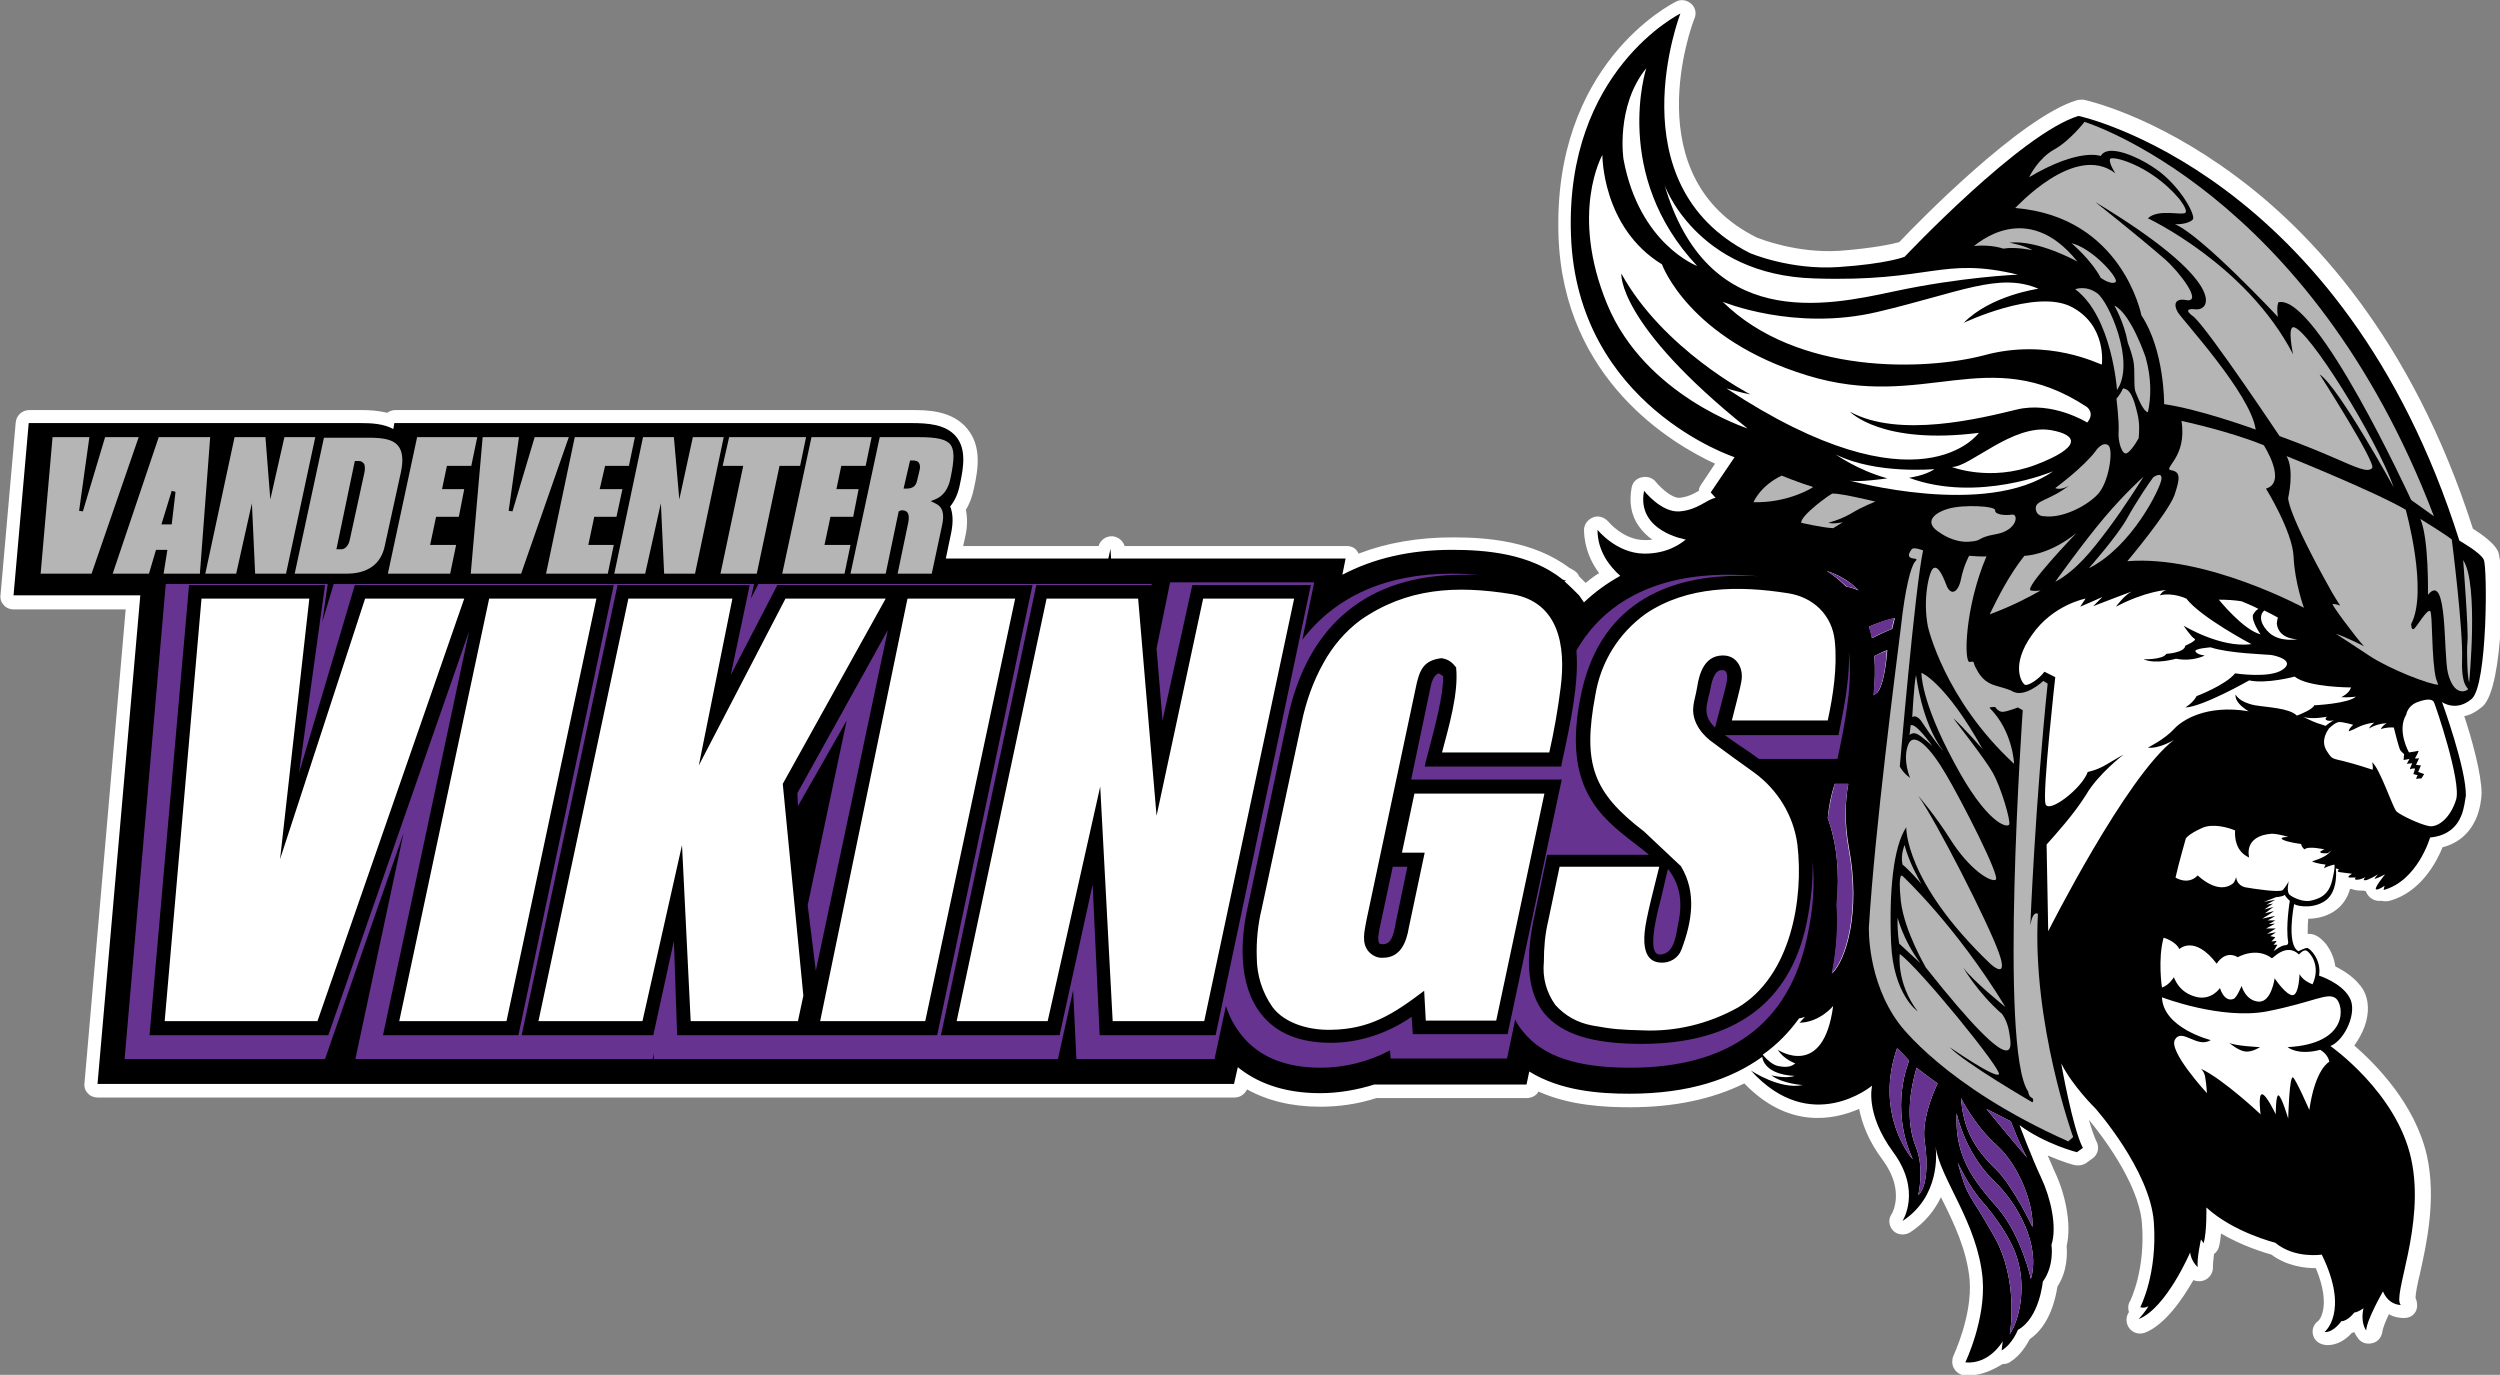 <?xml version="1.0" encoding="iso-8859-1"?>
<!-- Generator: Adobe Illustrator 23.0.1, SVG Export Plug-In . SVG Version: 6.00 Build 0)  -->
<svg version="1.1" id="Layer_1" xmlns="http://www.w3.org/2000/svg" xmlns:xlink="http://www.w3.org/1999/xlink" x="0px" y="0px" width="461.5px" height="253.8px" viewBox="0 0 461.5 253.8" enable-background="new 0 0 461.5 253.8" xml:space="preserve">
  <rect x="0" y="0" width="461.5" height="253.8" fill="#808080" stroke="none"/>
  <g>
    <g>
      <path fill="#FFFFFF" d="M456.4,128.4c2.9-2.6,2.9-24.4,2.2-25.7c-0.6-1.3-4.5-3.5-4.5-3.5c-21.5-68.1-70.3-78.4-70.3-78.4
			c-10.6,3.2-32.1,26-32.1,26s-3.2,1.3-12.2,1.9c-9,0.6-16.4-2.6-16.4-2.6C298,34,310.2,2.5,310.2,2.5S288.9,13,290,43.4
			c1.1,31.5,30.2,41,30.2,41l-4.4,6.5l0.9,1c-1.7,0.3-3.2,2.2-6.6,2.5c-3.4,0.3-6.6-3.8-6.6-3.8c-1.5,7.5,7.7,9,7.7,9
			c-1,0.8-3.4,2.6-7.6,2.6c-5.2,0-8.7-4.4-8.7-4.4c0,4,2.3,6.8,4.2,8.5c-2.5,1.4-4.7,3-6.7,4.9c-0.3-0.4-0.6-0.9-0.9-1.3
			c-0.8-0.9-1.6-1.8-2.5-2.5c0.2-0.1,0.3-0.1,0.3-0.1c-0.2-0.1-0.4-0.1-0.6-0.2c-6.1-4.9-14.4-5.5-20.5-5.5
			c-7.8,0-14.5,1.6-20.2,4.6l0.6-3h-43.3l-0.1-1.8l-0.4,1.8h-7.7h-13.3h-6.1h-2.9l1-4.8c0.4-2,0.3-3.6-0.2-4.8
			c0.9-1.1,1.5-2.5,1.8-4.1c0.7-3.2,1.2-6.5-0.7-8.8c-1.9-2.3-5.3-2.5-8.3-2.5h-4.8h-5.2h-6.8h-5.8h-9.4h-5.8h-8.1h-1h-1.5h-5.2
			h-6.5H102H90.7h-6.1H72.8l-0.2,1.1c-1.8-1-4.1-1.1-6-1.1h-5.9h-5.1h-8.8h-1h-5h-1.8H28.8h-3.3H5.3l-2.8,31.8h12.3h3h8.1L18,200.1
			h42h3.3h22.5h13.3h38.2h19.8h5.9h13.3h51.5l0.7-3.1c3.2,2.6,8,4.8,15.2,4.8c3.4,0,6.8-0.6,10-1.6h28.1l0.5-2.4
			c5.8,3.6,13,4.1,18.5,4.1c11,0,18.8-2.7,24.5-6.8c0.6,3.5,6,3.5,6,3.5c-1.6,0.6-4.3-0.1-4.3-0.1c2.1,1.6,5.8,1.8,5.8,1.8
			c-4.3,0.9-9.6-2.7-9.6-2.7c11.1,12.3,22.4,2.8,22.4,2.8s-1.4,5.1,3.9,12.3c5.3,7.2,1.7,12.7,1.7,12.7c6.9-4.5,6.3-12.4,6.1-13.8
			c0.8,6,7.8,14.1,8.7,24.5c0.6,7.5-3.2,15.4-3.2,15.4c4.5,0.4,6.9-3.9,6.9-3.9l-0.2,1.7c2-1.2,3-3.8,3-3.8c4-2.2,4.6-8.9,4.6-8.9
			c2.2-3,1.6-6.8,1.6-6.8c1.1-3.4-0.2-8.8-1.9-12.4c-1.7-3.6-4-9.7-4-9.7c4.7,3.5,10.6,5,10.6,5l1.1-0.8c-1.9-3.6-4-15.6-4-15.6
			c2.1,4.2,6.3,8.3,6.3,8.3s10.1,11.4,10.8,21c0.7,9.6-2.5,15.7-2.5,15.7c0.8,0.3,1.5-0.2,1.5-0.2c-0.5,1-1.8,2.4-1.8,2.4
			c5.1-2,9.5-12.3,9.5-12.3c0.2,1.7,1.4,2.7,1.4,2.7c-0.2-1.5,0.6-5.1,0.6-5.1l0.5,0.7c0.6-2.1,0.5-6.6,0.5-6.6
			c5,4.6,12.7,6.5,12.7,6.5c3.6,3,8.6,2.2,8.6,2.2c5.2,10.6,0.5,14.3,0.5,14.3c1.7,0.1,3.1-2,3.1-2c1.2,0,2.4-1.6,2.4-1.6
			c0.8-0.1,1.7-0.8,1.7-0.8c-0.6,2.8,0.5,4.1,0.5,4.1c0.1-2,3.1-7.2,3.1-7.2c1.1,2.6,3.3,2.5,3.3,2.5c-1.7-1.6,4.6-14.7,1.9-27.1
			c-2.7-12.3-14.9-20.8-14.9-20.8c2.7-1.1,5.1-6.4,3.5-9c-1.5-2.7-5.6-4-5.6-4c0.5-2.9-1.7-5.1-2.2-5.1c-0.5,0-1.6,0.6-1.6,0.6
			c-2.3-1.2-0.8-8.7-0.8-8.7c0.8,0.5,4,0.9,6.1-0.9c2.1-1.9,1.6-5.7,1.6-5.7l0.6,0.2c0,0-0.6,0.4,0.1,0.5c0.7,0.1,2.3,0.3,2.3,0.3
			s-1.1,0.6-0.5,0.7c0.6,0,1.2,0,1.2,0s-0.5,0.4,0.2,0.4c0.7,0,1.6-0.5,1.6-0.5s-0.7,0.6-0.1,0.6c0.6,0,2.4-1.1,2.4-1.1
			s-1,1-0.5,0.8c0.5-0.1,1.8-0.8,1.8-0.8s-2.3,2.8-1.6,2.8c0.6,0,1.5-0.7,1.5-0.7l-0.2,0.8c6.3-1.7,8.6-9.7,8.6-9.7
			c3.4-0.3,5-2.2,5.7-3.9c0.6-1.3,0.8-3.3,0.9-3.8c0.1-5-4.4-17.3-4.4-17.3S453.5,131,456.4,128.4z" />
      <path fill="#FFFFFF" d="M363.5,253.9c-0.3,0-0.6,0-0.9,0c-0.8-0.1-1.5-0.6-1.9-1.3c-0.4-0.7-0.4-1.6-0.1-2.3c0-0.1,3.5-7.3,3-14
			c-0.5-5.5-2.9-10.5-5.1-14.9c-0.1-0.1-0.1-0.2-0.2-0.4c-1.1,2.3-2.9,4.7-5.7,6.5c-1,0.6-2.3,0.5-3.1-0.3c-0.8-0.8-1-2.1-0.3-3.1
			c0.1-0.1,2.5-4.3-1.6-9.9c-2.8-3.7-3.9-7-4.4-9.5c-4.8,2.1-13.1,3.7-21.2-4.7c-5.9,2.9-12.9,4.4-21.1,4.4
			c-4.6,0-11.1-0.3-16.9-2.9c-0.4,0.8-1.3,1.2-2.2,1.2h-27.7c-3.4,1.1-6.9,1.6-10.4,1.6c-5.2,0-9.7-1.1-13.5-3.2
			c-0.4,0.9-1.3,1.5-2.3,1.5H18c-0.7,0-1.4-0.3-1.8-0.8c-0.5-0.5-0.7-1.2-0.6-1.9l7.6-87.4H2.5c-0.7,0-1.4-0.3-1.8-0.8
			c-0.5-0.5-0.7-1.2-0.6-1.9l2.8-31.8c0.1-1.3,1.2-2.3,2.5-2.3h61.4c1.4,0,3,0.1,4.7,0.5c0.4-0.3,0.9-0.5,1.5-0.5h95.4
			c2.6,0,7.4,0,10.2,3.5c2.6,3.2,2,7.3,1.2,10.9c-0.3,1.5-0.8,2.9-1.5,4c0.3,1.5,0.3,3.1-0.1,4.9l-0.4,1.8h25
			c0.3-1.1,1.4-1.9,2.6-1.8c1,0.1,1.9,0.8,2.2,1.8h41c0.8,0,1.5,0.3,1.9,0.9c0.1,0.1,0.2,0.3,0.3,0.5c5.2-2,11-3,17.4-3
			c6.1,0,14.9,0.6,21.6,5.7c0.1,0,0.3,0.1,0.4,0.2c0.6,0.3,1.1,0.7,1.3,1.3c0.4,0.4,0.8,0.8,1.2,1.2c0.8-0.6,1.6-1.3,2.5-1.8
			c-1.5-2-2.7-4.6-2.8-7.9c0-1.1,0.7-2,1.7-2.4c1-0.4,2.1,0,2.8,0.8c0,0,2.8,3.4,6.7,3.4c0,0,0,0,0.1,0c0.5,0,0.9,0,1.3-0.1
			c-0.9-0.6-1.8-1.5-2.5-2.5c-1.4-2-1.8-4.4-1.3-7.1c0.2-1,0.9-1.7,1.9-1.9c1-0.2,2,0.1,2.6,0.9c1,1.2,3,3,4.4,2.9
			c1.5-0.2,2.5-0.7,3.5-1.3c0-0.4,0.2-0.8,0.4-1.1l2.6-3.9c-7.8-3.6-28-15.4-28.9-42c-1.1-31.7,20.7-42.8,21.7-43.3
			c0.9-0.5,2-0.3,2.8,0.4c0.8,0.7,1,1.8,0.6,2.7c-0.5,1.2-11,29.4,11.6,40.5c0.6,0.2,7.3,2.9,15.2,2.4c6.5-0.5,9.9-1.3,11-1.6
			c3.2-3.4,22.4-23.1,32.8-26.2c0.4-0.1,0.8-0.1,1.2-0.1c0.5,0.1,12.9,2.8,28.1,14.1c13.8,10.2,32.5,29.8,43.8,65.1
			c1.9,1.2,3.9,2.7,4.6,4.1c1.2,2.3,1.2,25.1-2.8,28.7c0,0,0,0,0,0c-1.2,1-2.3,1.6-3.4,1.8c1.4,4.2,3.2,10.7,3.2,14.3
			c0,0.5-0.2,2.9-1.1,4.8c-1.2,2.6-3.3,4.4-6.1,5.1c-1.1,2.7-4,8.3-9.8,9.9c-0.5,0.1-1,0.1-1.4,0c-0.2,0-0.5,0-0.7,0
			c-1-0.1-1.8-0.7-2.2-1.6c0-0.1,0-0.1-0.1-0.2c-0.2,0-0.3-0.1-0.5-0.1c-0.1,0-0.2,0-0.4,0c-0.7,0-1.2-0.1-1.7-0.3c0,0-0.1,0-0.1,0
			c-0.1,0-0.2,0-0.2,0c-0.3,1.2-1,2.5-2.1,3.5c-1.7,1.5-3.9,2-5.6,2c-0.1,1-0.1,2-0.1,2.8c0.2,0,0.4,0,0.5,0c1,0.1,1.9,0.7,2.9,1.9
			c0.9,1.2,1.5,2.6,1.7,4.1c1.6,0.8,3.9,2.2,5.2,4.4c1,1.8,1.1,4.2,0.2,6.7c-0.4,1.1-1.1,2.4-1.9,3.5c3.9,3.4,11.2,10.7,13.4,20.3
			c1.8,8.1-0.1,16.5-1.3,21.9c-0.4,1.6-0.8,3.6-0.8,4.4c0.3,0.6,0.4,1.4,0.2,2.1c-0.3,1-1.2,1.6-2.3,1.6c-0.7,0-1.8-0.1-2.8-0.7
			c-0.7,1.4-1.1,2.6-1.2,3.1c-0.1,1-0.7,1.9-1.7,2.2c-1,0.3-2,0.1-2.7-0.7c-0.1-0.2-0.5-0.6-0.8-1.3c-0.2,0.1-0.3,0.1-0.5,0.2
			c-0.9,1-2.5,2.3-4.7,2.2c-1.1-0.1-2.1-0.7-2.4-1.8c-0.3-1,0.1-2.1,1-2.7l0,0c0,0,2.5-2.5-0.5-9.7c-2.1,0-5.4-0.4-8.2-2.5
			c-1.4-0.4-5.4-1.6-9.3-3.9c-0.1,0.9-0.2,1.8-0.4,2.5c-0.1,0.5-0.5,1-0.9,1.3c-0.1,1-0.2,1.8-0.2,2.2c0.1,1-0.4,2-1.3,2.5
			c-0.7,0.4-1.6,0.4-2.3,0.1c-2,3.5-5.2,8.2-8.9,9.7c-1.1,0.4-2.3,0.1-3-0.9c-0.6-0.9-0.6-2,0-2.9c-0.2-0.6-0.2-1.4,0.2-2
			c0,0,2.9-5.7,2.2-14.4c-0.6-7.6-7.9-16.8-9.8-19.1c0.5,1.7,1,3.2,1.4,4c0.6,1.1,0.3,2.5-0.8,3.2l-1.1,0.8c-0.6,0.4-1.3,0.5-2,0.4
			c-0.2,0-2.3-0.6-5.1-1.8c0.5,1.1,0.9,2.1,1.3,3c1.8,3.7,3.2,9.5,2.2,13.7c0.1,1.3,0.2,4.6-1.7,7.5c-0.3,1.9-1.3,7.1-5.1,9.7
			c-0.6,1.1-1.7,3-3.6,4.2c-0.4,0.3-0.9,0.4-1.4,0.4C368,252.8,365.9,253.9,363.5,253.9z M357.3,209c1.2,0,2.3,0.9,2.5,2.2
			c0.3,2.1,1.6,4.8,3.1,7.9c2.2,4.6,5.1,10.2,5.6,16.7c0.3,3.9-0.4,7.8-1.3,10.9c0.2-0.3,0.3-0.4,0.3-0.5c0.5-0.9,1.5-1.3,2.4-1.3
			c0.1-0.2,0.2-0.4,0.2-0.5c0.2-0.5,0.6-1,1.1-1.3c2.3-1.2,3.2-5.5,3.3-6.9c0-0.4,0.2-0.9,0.5-1.2c1.5-2,1.1-4.9,1.1-4.9
			c-0.1-0.4,0-0.8,0.1-1.1c0.8-2.7-0.3-7.5-1.8-10.6c-1.8-3.6-4-9.7-4.1-9.9c-0.4-1,0-2.2,0.8-2.9c0.9-0.7,2.1-0.7,3,0
			c2.2,1.6,4.7,2.8,6.6,3.5c-1.5-4.9-2.6-11.5-2.8-12.5c-0.2-1.2,0.5-2.4,1.7-2.8c1.2-0.4,2.5,0.1,3,1.3c1.9,3.8,5.8,7.6,5.8,7.6
			c0,0,0.1,0.1,0.1,0.1c0.4,0.5,10.7,12.2,11.4,22.5c0.3,3.6,0,6.7-0.4,9.3c0.9-1.6,1.7-3.1,2.3-4.4c0.3-0.8,1-1.3,1.7-1.4
			c0-0.2,0.1-0.4,0.1-0.5c0.1-0.6,0.4-1.1,0.9-1.4c0.1-1.3,0.1-2.9,0.1-4c0-1,0.6-1.9,1.5-2.3s2-0.2,2.7,0.5
			c4.4,4.1,11.5,5.8,11.6,5.9c0.4,0.1,0.7,0.3,1,0.5c2.6,2.2,6.6,1.6,6.7,1.6c1.1-0.2,2.1,0.4,2.6,1.4c1.9,3.9,2.7,7.1,2.7,9.6
			c0.2-0.1,0.5-0.2,0.8-0.2c0,0,0.2-0.2,0.4-0.3c0.6-0.4,1.2-0.6,1.9-0.5c0.4-0.8,0.8-1.4,1-1.9c0.5-0.8,1.3-1.3,2.3-1.3
			c0.3,0,0.6,0.1,0.9,0.2c0.1-0.6,0.3-1.2,0.4-1.9c1.1-5.1,2.9-12.7,1.3-19.8c-2.5-11.2-13.8-19.2-13.9-19.3c-0.8-0.5-1.2-1.4-1-2.3
			s0.7-1.7,1.6-2c0.5-0.2,1.5-1.2,2.1-2.9c0.5-1.3,0.4-2.3,0.2-2.6c-0.8-1.4-3.2-2.5-4.2-2.9c-1.2-0.4-1.9-1.6-1.7-2.8
			c0.1-0.7-0.1-1.4-0.4-1.8c-0.7,0.3-1.5,0.3-2.1-0.1c-3.4-1.8-2.8-7.9-2.1-11.4c0.2-0.8,0.7-1.5,1.4-1.8c0.7-0.3,1.5-0.3,2.2,0.1
			c0.4,0.1,2.2,0.4,3.2-0.6c0.7-0.7,0.9-2.5,0.8-3.6c-0.1-0.9,0.2-1.7,0.9-2.2c0.7-0.5,1.6-0.7,2.4-0.4l0.6,0.2
			c0.3,0.1,0.6,0.3,0.9,0.5c0.4,0,0.7,0.1,1,0.1c0.5,0.1,1,0.3,1.4,0.6c0.4-0.1,0.9-0.2,1.3-0.1c0.2-0.1,0.3-0.2,0.4-0.2
			c0.6-0.3,1.3-0.4,1.9-0.3c0.9-0.2,1.9,0.1,2.6,0.8c0.1,0.1,0.2,0.2,0.2,0.3c2.6-2.4,3.7-6.1,3.7-6.2c0.3-1,1.1-1.7,2.2-1.8
			c1.8-0.2,3-1,3.7-2.4c0.4-0.9,0.6-2.5,0.6-2.8c0.1-3.7-3-13.1-4.2-16.4c-0.4-1,0-2.2,0.9-2.9c0.9-0.7,2.1-0.7,3,0
			c0.3,0.2,1.1,0.5,2.2-0.4c1.6-2.4,2.2-19.2,1.7-22.8c-0.5-0.5-2.1-1.6-3.4-2.4c-0.5-0.3-0.9-0.8-1.1-1.4
			c-10.9-34.5-29.1-53.6-42.3-63.5c-12.4-9.2-22.9-12.4-25.5-13.1c-8.4,3.1-24.7,19.1-30.4,25.1c-0.2,0.3-0.6,0.5-0.9,0.6
			c-0.4,0.1-3.8,1.4-13,2.1c-9.5,0.7-17.2-2.6-17.6-2.8c0,0-0.1,0-0.1,0c-19.3-9.4-18.2-29.3-16-39.9c-5.8,5.1-14.2,15.8-13.5,34.8
			c1,29.3,27.3,38.3,28.5,38.7c0.7,0.2,1.3,0.8,1.6,1.6c0.3,0.7,0.1,1.6-0.3,2.2l-3.3,4.9c0.3,0.6,0.3,1.3,0.1,1.9
			c-0.3,0.9-1.1,1.5-2,1.6c-0.2,0-0.8,0.4-1.2,0.6c-1.2,0.7-2.9,1.6-5.3,1.9c0.4,0.1,0.7,0.2,0.9,0.2c1,0.2,1.8,0.9,2,1.8
			c0.2,0.9-0.1,2-0.8,2.6c-2.6,2.1-5.6,3.2-9.2,3.2c-1.1,0-2.1-0.1-3-0.4c0,0,0.1,0.1,0.1,0.1c0.6,0.5,0.9,1.3,0.8,2.2
			c-0.1,0.8-0.6,1.5-1.3,1.9c-2.3,1.2-4.3,2.8-6.1,4.5c-0.5,0.5-1.3,0.8-2,0.7s-1.4-0.5-1.8-1.1c-0.3-0.4-0.5-0.8-0.8-1.1
			c-0.6-0.8-1.4-1.5-2.2-2.2c0,0-0.1-0.1-0.1-0.1c-0.1,0-0.1-0.1-0.2-0.1c-5.5-4.4-13.4-4.9-18.9-4.9c-7.3,0-13.7,1.5-19.1,4.3
			c-0.9,0.5-1.9,0.4-2.7-0.2c-0.8-0.6-1.1-1.5-1-2.5h-40.2c-0.1,0-0.2,0-0.2,0c-0.1,0-0.2,0-0.2,0h-30.1c-0.8,0-1.5-0.3-1.9-0.9
			s-0.7-1.4-0.5-2.1l1-4.8c0.3-1.4,0.3-2.5,0-3.3c-0.3-0.8-0.2-1.8,0.4-2.5c0.6-0.8,1.1-1.8,1.3-3.1c0.7-3.2,0.9-5.4-0.2-6.7
			c-1.2-1.5-3.9-1.6-6.3-1.6H74.7c-0.3,0.4-0.6,0.7-1,0.9c-0.7,0.3-1.5,0.3-2.2,0c-1.4-0.8-3.4-0.8-4.8-0.8H7.6l-2.3,26.8h20.6
			c0.7,0,1.4,0.3,1.8,0.8c0.5,0.5,0.7,1.2,0.6,1.9l-7.6,87.4h205.1l0.2-1.1c0.2-0.8,0.8-1.5,1.6-1.8c0.8-0.3,1.7-0.1,2.4,0.4
			c3.5,2.8,8.1,4.2,13.6,4.2c3.1,0,6.2-0.5,9.2-1.5c0.3-0.1,0.5-0.1,0.8-0.1h26l0.1-0.4c0.2-0.8,0.7-1.5,1.5-1.8
			c0.7-0.3,1.6-0.3,2.3,0.2c5.4,3.3,12.4,3.7,17.2,3.7c9.5,0,17.2-2.1,23-6.3c0.7-0.5,1.6-0.6,2.4-0.3c0.8,0.3,1.4,1,1.5,1.9
			c0.2,1.1,2.8,1.4,3.5,1.4c1.2,0,2.2,0.8,2.4,1.9c0.9,0.4,1.5,1.2,1.5,2.1c0,0.4-0.1,0.9-0.2,1.2c5,0.3,8.7-2.7,9-2.9
			c0.8-0.7,2-0.8,3-0.2s1.4,1.7,1.1,2.8c0,0.1-0.9,4.2,3.5,10.2c1.6,2.1,2.5,4.1,2.9,5.9c0.7-2.4,0.5-4.5,0.4-5.2
			c-0.2-1.4,0.8-2.6,2.2-2.8C357.1,209,357.2,209,357.3,209z M395.1,238.9C395.1,238.9,395.1,238.9,395.1,238.9
			C395.1,238.9,395.1,238.9,395.1,238.9z M444.9,238.8C444.9,238.8,444.9,238.8,444.9,238.8C444.9,238.8,444.9,238.8,444.9,238.8z
			 M424.9,164.3C424.9,164.3,424.9,164.3,424.9,164.3C424.9,164.3,424.9,164.3,424.9,164.3z M454.6,126.6
			C454.6,126.6,454.6,126.6,454.6,126.6L454.6,126.6z" />
    </g>
    <path fill-rule="evenodd" clip-rule="evenodd" fill="#663390" d="M288.2,147.9c1.8,4.4,4.7,7.4,7.5,9.7h-9.6L288.2,147.9
		L288.2,147.9z" />
    <path fill-rule="evenodd" clip-rule="evenodd" d="M288.8,107.3c0.2-0.1,0.3-0.1,0.3-0.1c-0.2-0.1-0.4-0.1-0.6-0.2
		c-6.1-4.9-14.4-5.5-20.5-5.5c-7.8,0-14.5,1.6-20.2,4.6l0.6-3h-43.3l-0.1-1.8l-0.4,1.8h-7.7h-13.3h-6.1h-2.9l1-4.8
		c0.4-2,0.3-3.6-0.2-4.8c0.9-1.1,1.5-2.5,1.8-4.1c0.7-3.2,1.2-6.5-0.7-8.8c-1.9-2.3-5.3-2.5-8.3-2.5h-4.8h-5.2h-6.8h-5.8h-9.4h-5.8
		h-8.1h-1h-1.5h-5.2h-6.5H102H90.7h-6.1H72.8l-0.2,1.1c-1.8-1-4.1-1.1-6-1.1h-5.9h-5.1h-8.8h-1h-5h-1.8H28.8h-3.3H5.3l-2.8,31.8
		h12.3h3h8.1L18,200.1h42h3.3h22.5h13.3h38.2h19.8h5.9h13.3h51.5l0.7-3.1c3.2,2.6,8,4.8,15.2,4.8c3.4,0,6.8-0.6,10-1.6h28.1l0.5-2.4
		c5.8,3.6,13,4.1,18.5,4.1c11,0,18.8-2.7,24.5-6.8c0.6,3.5,6,3.5,6,3.5c-1.6,0.6-4.3-0.1-4.3-0.1c2.1,1.6,5.8,1.8,5.8,1.8
		c-4.3,0.9-9.6-2.7-9.6-2.7c11.1,12.3,22.4,2.8,22.4,2.8s-1.4,5.1,3.9,12.3c5.3,7.2,1.7,12.7,1.7,12.7c6.9-4.5,6.3-12.4,6.1-13.8
		c0.8,6,7.8,14.1,8.7,24.5c0.6,7.5-3.2,15.4-3.2,15.4c4.5,0.4,6.9-3.9,6.9-3.9l-0.2,1.7c2-1.2,3-3.8,3-3.8c4-2.2,4.6-8.9,4.6-8.9
		c2.2-3,1.6-6.8,1.6-6.8c1.1-3.4-0.2-8.8-1.9-12.4c-1.7-3.6-4-9.7-4-9.7c4.7,3.5,10.6,5,10.6,5l1.1-0.8c-1.9-3.6-4-15.6-4-15.6
		c2.1,4.2,6.3,8.3,6.3,8.3s10.1,11.4,10.8,21c0.7,9.6-2.5,15.7-2.5,15.7c0.8,0.3,1.5-0.2,1.5-0.2c-0.5,1-1.8,2.4-1.8,2.4
		c5.1-2,9.5-12.3,9.5-12.3c0.2,1.7,1.4,2.7,1.4,2.7c-0.2-1.5,0.6-5.1,0.6-5.1l0.5,0.7c0.6-2.1,0.5-6.6,0.5-6.6
		c5,4.6,12.7,6.5,12.7,6.5c3.6,3,8.6,2.2,8.6,2.2c5.2,10.6,0.5,14.3,0.5,14.3c1.7,0.1,3.1-2,3.1-2c1.2,0,2.4-1.6,2.4-1.6
		c0.8-0.1,1.7-0.8,1.7-0.8c-0.6,2.8,0.5,4.1,0.5,4.1c0.1-2,3.1-7.2,3.1-7.2c1.1,2.6,3.3,2.5,3.3,2.5c-1.7-1.6,4.6-14.7,1.9-27
		c-2.7-12.3-14.9-20.8-14.9-20.8c2.7-1.1,5.1-6.4,3.5-9c-1.5-2.7-5.6-4-5.6-4c0.5-2.9-1.7-5.1-2.2-5.1c-0.5,0-1.6,0.6-1.6,0.6
		c-2.3-1.2-0.8-8.7-0.8-8.7c0.8,0.5,4,0.9,6.1-0.9c2.1-1.9,1.6-5.7,1.6-5.7l0.6,0.2c0,0-0.6,0.4,0.1,0.5c0.7,0.1,2.3,0.3,2.3,0.3
		s-1.1,0.6-0.5,0.7c0.6,0,1.2,0,1.2,0s-0.5,0.4,0.2,0.4c0.7,0,1.6-0.5,1.6-0.5s-0.7,0.6-0.1,0.6c0.6,0,2.4-1.1,2.4-1.1s-1,1-0.5,0.8
		c0.5-0.1,1.8-0.8,1.8-0.8s-2.3,2.8-1.6,2.8c0.6,0,1.5-0.7,1.5-0.7l-0.2,0.8c6.3-1.7,8.6-9.7,8.6-9.7c3.4-0.3,5-2.2,5.7-3.9
		c0.6-1.3,0.8-3.3,0.9-3.8c0.1-5-4.4-17.3-4.4-17.3s2.6,1.9,5.5-0.6c2.9-2.6,2.9-24.4,2.2-25.7c-0.6-1.3-4.5-3.5-4.5-3.5
		c-21.5-68.1-70.3-78.4-70.3-78.4c-10.6,3.2-32.1,26-32.1,26s-3.2,1.3-12.2,1.9c-9,0.6-16.4-2.6-16.4-2.6
		C298,34,310.2,2.5,310.2,2.5S288.9,13,290,43.4c1.1,31.5,30.2,41,30.2,41l-4.4,6.5l0.9,1c-1.7,0.3-3.2,2.2-6.6,2.5
		c-3.4,0.3-6.6-3.8-6.6-3.8c-1.5,7.5,7.7,9,7.7,9c-1,0.8-3.4,2.6-7.6,2.6c-5.2,0-8.7-4.4-8.7-4.4c0,4,2.3,6.8,4.2,8.5
		c-2.5,1.4-4.7,3-6.7,4.9c-0.3-0.4-0.6-0.9-0.9-1.3C290.5,108.9,289.7,108.1,288.8,107.3L288.8,107.3z M332.1,188
		c0.6-0.1,1.1-0.3,1.1-0.3l-1,1.1c3.8-0.1,6.2-3.1,6.2-3.1c-1.8,13.7-10.2,8.1-10.2,8.1c1,1.7,3.2,2.5,3.2,2.5
		c-0.7,0.6-1.5,0.8-3.1,0.5c-1.2-0.2-2.4-1.5-2.9-2.1C328.1,192.8,330.3,190.5,332.1,188L332.1,188z M337.4,151
		c0.2-2.2,0.6-4.3,1.3-6.3h2.5c-0.6,3.2-0.7,7.2,0.1,11.7c2.3,12.1-0.6,21-3.1,23.3c0,0,1.4-5.7,0.9-12.7
		C339.6,161,339.1,155.7,337.4,151L337.4,151z M346,121.1c0.8-0.4,1.6-0.8,2.4-1.1c0,0-0.4,6.4-1.9,7.9c0,0-0.2,0.1-0.6,0.4
		C346.1,126,346.2,123.5,346,121.1L346,121.1z M345,115.7c2.7-1.2,4.8-1.6,4.8-1.6l-0.5,2c-1.3,0.5-2.5,1.1-3.7,1.7
		C345.4,117.1,345.3,116.4,345,115.7L345,115.7z M337.2,105.4c3.9,1.2,5.9,3.6,5.9,3.6c-0.7-0.3-1.5-0.6-2.3-0.7
		C339.7,107.2,338.5,106.2,337.2,105.4L337.2,105.4z M453.4,147.6c-1,3.3-3.3,5.2-5,4.9c-1.7-0.3-5.4-2.1-6-2.7
		c-0.7-0.7-3-7.8-4.5-9.1c0,0,0.2,0.8,0.1,1.4c0,0-3.3-1.1-5.4-1.6c-2.1-0.5-2.1-0.4-2.9-1.6c-0.8-1.1-1.1-2.5,0.2-4.4
		c0,0,1.1-1.1,1.8-1.2c0.7-0.1,2.7,0.5,2.7,0.5s-0.9,0.8-0.8,1.2c0,0,0.5-0.2,1-0.4c0,0,1.6-1,3.7-1.2c0,0-0.7,0.5-1,1.1
		c0,0,1.3-0.9,3.3-1c0,0-0.8,0.4-1.1,1.1c0,0,1-0.4,2.4-0.3c0,0,0.9,3.7,1.2,4.2c0.4,0.5,0.7,0.7,0.7,0.7l-0.1,1.1l1.1-0.2l-0.5,0.9
		l1-0.1c0,0-0.6,1.3-0.4,1.1c0.2-0.1,0.9-0.2,0.9-0.1c0,0.2-0.3,1-0.3,1l0.8,0.2c0,0-0.4,0.7-0.2,0.7c0.2-0.1,0.9-0.1,0.9-0.1
		l0.5-0.8l-1.1-0.4l0.5-1.2l-0.9-0.1c0,0,0.7-1.5,0.6-1.3c-0.1,0.2-0.8,0.1-0.8,0.1s0.9-1.5,0.6-1.4c-0.3,0.1-1.7,0.3-1.7,0.3
		s-2.3-4-0.5-7c0,0,0.2-1.6,2.1-2.3c1.9-0.7,2.7-0.5,3,0C449.6,130.2,454.4,144.3,453.4,147.6L453.4,147.6z M430.5,162.6
		c-0.7,2.9-2.7,3.4-4.1,3.7c-1.4,0.2-3.1-0.6-3.7-1.1c-0.7-0.5-0.2-2.5-0.2-2.5s-0.6,1.1-1.1,1.6c-0.5,0.5-5.2-0.2-6.9-0.5
		c-1.7-0.4-1.7-1.9-1.7-1.9c-0.2,0.7-0.5,1.1-0.5,1.1c-2.8,2.4-6.6-1.4-6.6-1.4c-1.8,1.9-4.1,0.4-4.1,0.4c0.6-2.7,1.9-7.2,1.9-7.2
		s0.4-0.8,3.1-2c1.9-0.8,4.6-0.1,6,0.5c-0.1,1.3,0.1,3.9,2.6,5c0,0-1.2-4,4.2-4.4c1.6,0.1,3,0.6,3,0.6s-1.8,0-1,0.5
		c0.9,0.5,3.4,0.8,3.4,0.8c0,0.5,0.6,1,0.6,1c0.7-0.7,3.7,0,3.7,0s-1.1,0.4-0.7,0.6c0.3,0.2,1.3,0.1,1.3,0.1s1.1-0.9,0.2,0
		c-0.9,0.9-3.1,1.5-3.1,1.5c0.6,0.4,2.5,0.6,2.5,0.6l-0.3,0.7c0.6-0.4,1.9-0.7,1.9-0.7S431.2,159.7,430.5,162.6L430.5,162.6z
		 M418.1,168.6l1.6-1.2l-1.7,0.5l1.6-1.1l-1.2,0.2l1.6-0.9l-2.1,0.4l2.3-0.9c0,0,0.9,0,1.6-0.4c0,0,0.1,0.4,0.9,1.1
		c0,0-0.8,4.7-0.3,7.6c0,0,0.1,0.6-0.6,0.6c-0.7,0-2.1,1.1-2.1,1.1l0.7-1.2l-0.7,0c0,0,0.7-0.7,0.5-0.7c-0.1,0-0.9,0.1-0.9,0.1
		s0.8-0.8,0.7-0.8c-0.1,0-0.9-0.2-0.9-0.2s1.1-0.7,1-0.7c-0.1,0-1.6,0.3-1.6,0.3l1.6-1h-1.8c0,0,1.8-0.9,1.6-0.9
		c-0.1,0-1.1,0.1-1.1,0.1s1.3-0.7,1.2-0.7h-1.4c0,0,1.5-0.8,1.3-0.8c-0.2,0-2.3,0.5-2.3,0.5s2.3-1.4,2.1-1.4
		C419.7,168.2,418.1,168.6,418.1,168.6L418.1,168.6z M424.4,176.2c0,0,0.8-1,1.4-0.7c0.6,0.3,2.7,2.7,1.1,6.2c0,0-1.8-0.6-2.4-1.9
		c0,0-0.1,3.7-1.2,3.9c-1.2,0.2-3.4-3.1-3.4-3.1s-0.6,4.5-3,4.3c-2.4-0.2-3.1-2.9-3.1-2.9s-0.9,2.2-1.5,2.4c-0.7,0.3-1.8,0.1-2.5-2
		c0,0-1.6,2.4-4.5,1.6c-2.9-0.8-3.7-2.9-4-3.6c0,0-0.9,1.5-2.2,1.9c0,0-0.8-5.2,0.3-9.2c0,0,2.2,0.6,2.9,2.1c0,0,2.8-2.7,6.9,2.7
		c0,0,1.5-2.6,3.9-1.2c0,0,3.4-2,6.3,0.2C419.7,176.8,422.1,174,424.4,176.2L424.4,176.2z M431.2,184.3c1.5,1.2,2.5,8.4-8.9,9
		c0,0,1.8,1.6,6,0.5c0,0,1.4,0.7,1.7,2.2c0,0-2.6,1.2-3.7,8.9c0,0-2.4-5.5-3-6c-0.7-0.5-0.9,7.6-0.9,7.6s-1.2-4.1-1.8-4.3
		c-0.5-0.1-0.5,3.5-0.5,3.5s-1.7-3.6-2.5-3.7c-0.8-0.1-0.3,3.7-0.3,3.7s-6.9-6.5-11-8.4c0,0,0.7,0.6,0.8,1.7
		c0.2,1.1,0.3,2.8,0.3,2.8s-7.2-7.8-5.9-9.9c1.3-2.2,4.1,1.7,6.6,0.1c0,0-8.8-2.2-9-7.9c0,0,10.9,4.2,19.4,2.6
		C427.1,185,429.7,183.1,431.2,184.3L431.2,184.3z M374.2,213.7c0,0-3.7-4.3-7.5-9c0,0,3.7,1.9,4.5,2.3
		C371.2,207,372.8,211.3,374.2,213.7L374.2,213.7z M375.2,226.5c0,0-3.5-7.4-6.7-10.6c-4.2-4-6.1-7.7-6.5-13.2c0,0,2.5,5.1,6.7,8.8
		C372.8,215.3,375.4,222.3,375.2,226.5L375.2,226.5z M374.9,236.1c0,0-1.7-8-6.2-13.2c-4.5-5.1-7.9-9.5-7.5-17.4
		c0,0,1.4,7.2,6.9,12.5C372.6,222.3,376.7,230,374.9,236.1L374.9,236.1z M371,246.3c0,0,1.8-9.8-2.9-18.1c-4.7-8.4-4.8-6.6-6.7-13.6
		c0,0,1.9,4.3,4.6,7.3c0,0,5.4,6,6.6,11.2C373.9,238.1,372.8,243.6,371,246.3L371,246.3z M355.3,210.7c0.7,4.5,0.3,8.7-1.2,9.9
		c0,0,1.2-4.8-0.4-8.8c-2-4.9-1.1-10.6,0.1-14.7c0,0,3.1,2.4,3.9,2.9C357.7,199.9,354.6,206.2,355.3,210.7L355.3,210.7z
		 M350.2,193.5c0,0,2.5,2.4,2.2,2.4c0,0-3.7,8.5,0.7,18.1C353,214,345.9,205.8,350.2,193.5L350.2,193.5z M296.7,56.2
		c-7-16.9-0.9-27.6-0.9-27.6s-0.1,13.4,11,20.2c0,0,4.9,13.8,26.8,20.5c21.8,6.7,33.3-6.2,51.6,5.8c0,0,1.6,1.1,0.1,2.9
		c0,0-6.4-4-13-2.4c-6.6,1.6-21.7,5.4-30.8,0.4c0,0,5.8,6.2,23.8,3.9c0,0-10.8,15.4-46.6-8.2c0,0,3.1,0.9,4.4,1.1
		c0,0-16.1-8.3-23.8-22.3c0,0-0.9,9.2,23.3,28.6C322.7,79.1,303.7,73.1,296.7,56.2L296.7,56.2z M303.9,12.6c0,0-6.4,19.7,9.4,36.5
		c0,0-10.7-4-13.6-19.7C299.7,29.5,298.2,19.6,303.9,12.6L303.9,12.6z M335,51.4c21.5,0.7,23.4-4.1,37.5-0.7c0,0-10.3,0.4-22.9,3.1
		c-12.6,2.7-34.5,7.4-42.4-19.9C307.1,33.9,313,50.8,335,51.4L335,51.4z M375.8,85.8c-8.4,3.2-15.5,0.4-15.5,0.4
		c3.3,0.1,11.2-8,18.3-6.8C383.7,80.3,384.2,82.6,375.8,85.8L375.8,85.8z M417.3,117.1c-3.2-0.8-7.7-6.4-7.7-6.4
		c1.6,0,3,0.1,4.2,0.3c0.9,0.4,2,0.8,3.1,1.4c-0.4,0.2-0.7,0.6-1,1.1C415.6,114.7,417.3,117.1,417.3,117.1L417.3,117.1z
		 M420.3,115.1c0.1,1.3,1.1,2.8,3.8,2.9c0,0-3.1,0.6-5.1-1.1c-1.7-1.5-2.1-3.3-1-4.2c0.8,0.4,1.6,0.8,2.5,1.3
		C420.4,114.4,420.3,114.8,420.3,115.1L420.3,115.1z M382.3,56.6C389,60,388,67.3,388,67.3c-0.4,0-9.8-5-21.8-1.7
		c-10.7,2.8-34.4,3.7-48.2-9.9c0,0,13.2,5.5,28.5,1.9c15.3-3.6,22.5-7.4,29.8-4.3c0,0-8.8,1.2-13.8,6.3
		C362.5,59.6,375.7,53.3,382.3,56.6L382.3,56.6z M341.4,88.7c1.6,0.4,7-0.4,7-0.4c-5.5-1.5-9.5-4.4-9.5-4.4
		c7.4,3.7,18.2,2.7,18.2,2.7c-1.7,1.2-4.7,1.6-4.7,1.6C365.1,92.9,379,87,379,87C366.6,95.7,341.4,88.7,341.4,88.7L341.4,88.7z
		 M427.2,130.2c-0.2,0.7-2.6,1.7-3.2,1.9c-1.4-1.4-5.3-1.5-7.7-1.9c-3.1-0.6-3.6-2-3.6-2c-0.2,1.2,1.2,2.4,2.4,3.1
		c-7.9-1.3-12.3,1.7-13.7,3.2c-1.8,2-4.9,3.5-4.9,3.5c2,0.3,4.8-1.4,4.8-1.4c-8.8,6.7-23.2,35.3-23.2,35.3l-0.3-16
		c1.5-1.7,5-5.5,7.3-9.2c2.2-3.8,6.9-7.4,6.9-7.4s-1.3,0.7-3.1,1.8c-1.8,1.1-3.5,1.4-3.5,1.4c-1.1,3.1-7.3,7.8-7.8,5.9
		c-0.6-2,1.8-23.4,1.8-23.4l-2-1c-1,1.4-3.1,2.7-3.6,2.4c-0.6-0.3-2.7-3.6,1.3-9.2c3.9-5.6,9.9-6.7,9.9-6.7L384,112
		c1-0.4,4.1-1.8,4.1-1.8l-1.7,1.7c2-0.8,7.1-2.7,7.1-2.7c-1.4,0.7-2.9,2.8-2.9,2.8c5.5-2.9,9.4-3.1,9.4-3.1c-0.8,0.1-1.3,1-1.3,1
		c2.4-0.6,4.9,0.6,4.9,0.6c2.7,3.5,12,8.4,12,8.4c-5.6,0.8-12.5-3.4-12.5-3.4s1.4,2.1,2,2.4c0.6,0.3-1.7,1.3-1.7,1.3
		c-0.1,1.3-3.5,1.5-3.5,1.5c-0.6,1.1-4.2,1-4.2,1c2.2,1,6-0.1,6-0.1c3.1,0.6,5.3-0.6,5.3-0.6s-1.3-0.1-1.7-0.7
		c-0.4-0.6,2.8-0.8,2.8-0.8c3.2,1.1,10.2,1.3,11.1,1.4c0.8,0.1,4.6,1,2.2,2.7c-2.4,1.7-8.8,0.7-8.8,0.7c-1.8,2.2-7.1,4.2-7.1,4.2
		c-0.7,1.3-2.1,2.1-2.1,2.1c3.2-0.1,11.8-5,11.8-5c3.2,0.7,8.4-0.7,8.4-0.7c2.4,2,10.4,2,10.4,2c-0.3,1.1-1.8,1.8-1.8,1.8
		c1.3,0.1,2.7-0.1,2.7-0.1C433.5,129.9,427.2,130.2,427.2,130.2L427.2,130.2z M431,132.9C431,132.9,431,132.9,431,132.9
		C431,132.9,431,132.9,431,132.9L431,132.9z M431,132.9c-0.6,0.2-1.7,1.1-1.7,1.1s-0.5-0.2-1.5-0.5c-0.9-0.3-2.7-1.2-2.7-1.2
		c1.6,0.6,4.5,0,4.5,0s-0.5,0.3-0.2,0.6C429.9,133.2,430.8,133,431,132.9L431,132.9z M73.7,188.5h19.8l16.6-78H90.3L73.7,188.5
		L73.7,188.5z M30.4,188.5h28.2l27.1-78H67.4l-15.7,48.1l5.4-48.1H37.2L30.4,188.5L30.4,188.5z M163.5,110.5H145l-16,30.8l6.2-30.8
		h-19.2l-16.6,78h19.2l7.3-32.5l1.6,32.5h19.8l1-4.7l-3.8-39.1L163.5,110.5L163.5,110.5z M151.4,188.5h19.4l16.6-78h-19.8l-0.1,0.1
		L151.4,188.5L151.4,188.5z M205.4,188.5h16.9l16.6-78h-16.8l-8.6,40.1l-3.4-40.1h-16.9l-16.6,78h16.8l9.7-43.3L205.4,188.5
		L205.4,188.5z M251.1,114.5c-2.8,2.1-5.1,4.8-6.8,7.9c-1.9,3.4-3.2,7.1-4,10.9l-7.4,34.5c-0.7,2.9-1,5.9-0.9,8.9
		c0,3.3,1,6.5,2.9,9.2c2.3,3.1,6.9,4.3,10.8,4.2c7.1-0.1,11.4-2.8,17.2-7.2l0.3,5.5h13l8.9-41.9h-24l-2.3,10.9h4.2l-2.9,13.7
		c-0.5,3.1-1.7,5.7-4.8,5.7c-1,0.1-2-0.4-2.7-1.2c-1.3-1.6-0.7-3.7-0.4-5.5l9.1-42.9c0.7-3.6,1.5-5.3,4.8-5.7c1.3,0.2,2,0.8,2.7,1.7
		c0.5,4.8-1.4,11.1-2.6,15.7h19.8c0.9-4,1.6-8,2.1-12c1-7.8-0.4-15.7-8.9-17.2C268.8,108,259.7,108.5,251.1,114.5L251.1,114.5z
		 M287.1,185.5c1.8,2,4.1,3.3,6.8,3.8c3.8,0.7,5.3,0.8,9.2,0.9c6.2,0.3,12.3-1.2,17.7-4.2c9.8-5.8,12.2-20.1,11-30.1
		c-0.7-5.3-3.6-10.1-8-13.3c-2.7-1.9-5.4-3.9-8.1-5.9c-1-0.8-1.9-1.8-2.5-3c-1.3-2.7-0.3-4.3,0.1-6.9c0.4-2.6,1.4-5.7,4.6-5.8
		c2.7-0.1,3.9,2.3,3.6,4.5c-0.2,1.5-1.3,5.4-1.8,7.5h17.7c1-4.6,1.8-9.9,1.3-14.7c-0.5-4.8-4-8.1-8.7-8.8
		c-8.9-1.4-18.5-1.4-26.2,3.8c-5,3.6-8.3,8.9-9.3,15c-2.4,12.8-0.4,18,9,25.2l6.8,6.4c2.9,4.8,2.1,10.1,0.1,15.4
		c-0.6,1.6-2.2,2.5-3.8,2.4c-3.1-0.1-3.2-3.4-3-5.6c0.2-2.5,1.9-8.8,2.7-12.1h-18.4l-2.1,10c-0.6,2.5-0.8,5-0.8,7.5
		C284.7,180.6,285.5,183.2,287.1,185.5L287.1,185.5z" />
    <path fill-rule="evenodd" clip-rule="evenodd" d="M411.5,192.5c0,0,1.6,1.4,2.9,1.6c1.3,0.2,2.8-0.8,2.8-0.8
		S412.6,193.1,411.5,192.5L411.5,192.5z" />
    <path fill-rule="evenodd" clip-rule="evenodd" fill="#B5B5B6" d="M379.2,27.6c2.9-1.6,5.6-5.1,5.6-5.1s41.6,12.7,64.5,72.8l-4.2-3
		c0,0-17.5-38.2-24.5-36.5c0,0-0.4,0.7-0.1,2.7c0,0-14.1-15.1-19-17.1c0,0,2.4,0.1,3.3-0.9c0.5-0.6-1.6-4.9-5.4-8.2
		c-3-2.6-10.1-6.2-11.6-3.5c0,0-3.9-1.6-13.2,3.9C374.6,32.6,376.3,29.2,379.2,27.6L379.2,27.6z" />
    <path fill-rule="evenodd" clip-rule="evenodd" fill="#B5B5B6" d="M390.5,32c0,0-1.2-1.8-1-2.6c0.1-0.8,7.3,0.9,12.7,7.2
		c0,0,1.8,2.2,1.2,2.7c-0.7,0.5-5-0.8-6.9,1c0,0,18.2,8.5,26.8,25.1c0,0-1.1-5.1,0.1-5c2.7,0.3,15.2,20.3,18.5,29.6
		c0,0-10.2-18.6-13.7-20.9c0,0,10.5,16.4,9.7,17.3c-0.8,0.9-2.7,0-7.3-2c-4.8-2.1-9.8-3.9-9.8-3.9S408,61.3,405,58.5
		c0,0-2.6-1.7,0.3-1.4c2.9,0.3,5.9-5.1-18.5-19.8c0,0,7.6,6,12.9,10.6c2.6,2.3,7,8,3.9,7.5c-2.1-0.4-2.4,0.8-1.6,2.2
		c0.8,1.4,13.5,15.1,14.4,21.7c0,0-10.1-3.7-16.9-4.7c0,0,0.1-9.9-4.2-16.4c0,0-3.5-18.2-23.3-19.8C372,38.5,383,26.2,390.5,32
		L390.5,32z" />
    <path fill-rule="evenodd" clip-rule="evenodd" fill="#B5B5B6" d="M340.2,96.4l-1.8,1.1c-2.1-0.1-5.9-1-5.9-1
		c-0.1-1.4,5.5-5.4,5.8-5.4c1.8,0,7.9,1.5,7.9,1.5s-2.4,0.9-4.5,2.2c-2.1,1.2-4.2,1.7-4.2,1.7C338.5,96.8,340.2,96.4,340.2,96.4
		L340.2,96.4z" />
    <path fill-rule="evenodd" clip-rule="evenodd" fill="#B5B5B6" d="M323.7,92.7c0,0,1.2-3,5.2-4.9c0,0,2.9,1.2,5.8,2.1
		C334.7,90,330,92.9,323.7,92.7L323.7,92.7z" />
    <path fill-rule="evenodd" clip-rule="evenodd" fill="#B5B5B6" d="M390.7,73.6c0.5-0.6,0.9-1.2,1.2-1.9c1.2,0.1,1.9,1.3,2.7,4.8
		c0.4,1.7,0.3,3.2,0.2,4.4c-0.9,1.6-1.7,2.5-2.1,2.7c-0.9,0.7-1.8-2.1-1.6-4.1C391.2,77.8,390.7,73.6,390.7,73.6L390.7,73.6z" />
    <path fill-rule="evenodd" clip-rule="evenodd" fill="#B5B5B6" d="M396.5,76.1c-0.9-0.2-1.9-2.8-2.3-3.8c-0.4-1.2,0-3.9-0.4-5.8
		c-0.2-0.9-0.6-2.2-1-3.2c-0.7-3.9-2.5-6.9-2.5-6.9c3.1,1.5,5.8,9.6,5.8,9.6C397.2,70,397.1,73.4,396.5,76.1L396.5,76.1z" />
    <path fill-rule="evenodd" clip-rule="evenodd" fill="#B5B5B6" d="M390.5,52.1c-0.9,0.5-2.7-0.8-2.7-0.8c-1.8-3.4-5.4-6.4-5.4-6.4
		C386.3,45.8,391.4,51.6,390.5,52.1L390.5,52.1z" />
    <path fill-rule="evenodd" clip-rule="evenodd" fill="#B5B5B6" d="M387.1,54.1c2.1,1.4,7.2,12.8,3.7,17.9c0,0-0.9-13.5-7.7-18.6
		C383,53.4,385,52.6,387.1,54.1L387.1,54.1z" />
    <path fill-rule="evenodd" clip-rule="evenodd" fill="#B5B5B6" d="M389.2,82.2c1,0.8,0.1,7.1-2.1,9.2c-2.2,2.2-6.5,4.3-9.7,3.9
		c0,0-1.5,0.1-1.6-1.4c-0.1-1.6,2.4-1.4,6.2-4.3c0,0-1.5,1-2.6,0.5c0,0,5.3-3.9,7.5-6.9C386.9,83.2,388.1,81.4,389.2,82.2
		L389.2,82.2z" />
    <path fill-rule="evenodd" clip-rule="evenodd" fill="#B5B5B6" d="M359.7,93.9c2.8-0.8,8.7-0.5,8.6,0.3c-0.1,0.8,1.8,1,3.1,0.8
		c1.3-0.2,1,2.9-2.9,3.6c-3.9,0.7-2.2,1.2-5,1.4c-2.9,0.2-5.3-1.6-5.3-1.6C355,96.5,356.9,94.7,359.7,93.9L359.7,93.9z" />
    <path fill-rule="evenodd" clip-rule="evenodd" fill="#B5B5B6" d="M383.5,48.3c0,0-7.3-4.1-12.6-3.5c0,0,2.9,0.5,4.3,1.4
		c0,0-3.1-0.7-5.4-0.3c0,0-2.1-0.8-5.4-0.5C364.6,45.4,374,36.4,383.5,48.3L383.5,48.3z" />
    <path fill-rule="evenodd" clip-rule="evenodd" fill="#B5B5B6" d="M455.8,126c-0.3-0.9-0.5-5.5-0.3-7.6c0.2-2-0.8-15-0.8-15
		C457.6,107.7,455.8,126,455.8,126L455.8,126z" />
    <path fill-rule="evenodd" clip-rule="evenodd" fill="#B5B5B6" d="M445.6,116.1c0.5-0.3,2.4-3.7,3-3.3c0.5,0.3,0.2,9,1.1,12.5
		c0.2,0.6,0.4,1.1,0.4,1.1c-1.5,0-8.9-2.8-12.8-5.4c-0.7-0.5-6.1-4-6.1-4c1.9,0.6,5.2,2.3,5.2,2.3c-1.6-1.7-6.1-7.8-5.8-7.8
		c0.5,0,0.9,0.1,1.4,0.3c-0.5-0.8-1.1-1.7-1.6-2.6c-8.4-15-8-17.3-8-17.3s1.2-5.1-0.3-7.7c0,0,16.4,6.6,22,9.9c0,0,4.2,15,1,21.1
		C445.1,115.2,445.1,116.4,445.6,116.1L445.6,116.1z" />
    <path fill-rule="evenodd" clip-rule="evenodd" fill="#B5B5B6" d="M400.8,86.8c-1.7-0.3,3-2.3,1.9-9.1c0,0,8.9,1.9,15.2,4.5
		c0,0,4.4,6.8,0.4,8c0,0,4.9,7.9,5.1,12.6c0.2,4.7,1.9,9.4,1.9,9.4s-18.1-9.8-32.6-8.6c0,0,7.5-8.9,8.7-12.2
		C402.5,88.2,402.5,87.1,400.8,86.8L400.8,86.8z" />
    <path fill-rule="evenodd" clip-rule="evenodd" fill="#B5B5B6" d="M399,88.5c-0.2,1.6-5.4,12.4-13.4,16.4c0,0,5.2-5.9,7-9.1
		c1.7-3.1,4.2-6.8,4.9-7.7C397.5,88.1,399.2,86.9,399,88.5L399,88.5z" />
    <path fill-rule="evenodd" clip-rule="evenodd" fill="#B5B5B6" d="M395.7,88c0,0-3.5,5.6-6.5,9.6c-3,4-5.9,7.7-9.8,9.8
		c0,0,5.2-7.3,9.1-11.9C392.4,90.9,395.7,88,395.7,88L395.7,88z" />
    <path fill-rule="evenodd" clip-rule="evenodd" fill="#B5B5B6" d="M373.7,102.6c0,0,4.4,0,9.6-4.2c0,0-9.9,10.3-8.4,10.6
		c0.4,0.1,1.1,0.1,1.8,0c-1.7,1-5.5,3-9.4,4.4C368.7,110.5,370.9,106.1,373.7,102.6L373.7,102.6z" />
    <path fill-rule="evenodd" clip-rule="evenodd" fill="#B5B5B6" d="M451.9,124.3c-0.9-3.5,0-19-3.7-14.5c0,0,0.2-10.3-1.4-14
		c0,0,4.9,3,5.8,3.8c0,0,2.1,16.4,1.9,22.2c-0.2,5.8,1.7,5.1,0.9,5.6C454.5,127.9,452.8,127.8,451.9,124.3L451.9,124.3z" />
    <path fill-rule="evenodd" clip-rule="evenodd" fill="#B5B5B6" d="M355,133.6c-1.2-2-2-1.2-2-1.2s0.3-5.9,0.7-7.8c0,0,1,8.8,5,14
		C358.6,138.6,356.2,135.5,355,133.6L355,133.6z" />
    <path fill-rule="evenodd" clip-rule="evenodd" fill="#B5B5B6" d="M356.7,137.7c0,0-1.6-1.5-2.6-2.1c-1-0.6-1.6,0.1-1.6,0.1l0.2-1.8
		C353.6,133.3,356.7,137.7,356.7,137.7L356.7,137.7z" />
    <path fill-rule="evenodd" clip-rule="evenodd" fill="#B5B5B6" d="M354.5,177.8l-3.9-3.6c0,0-0.4-2.1-0.3-4.8
		C350.3,169.3,351.2,173.4,354.5,177.8L354.5,177.8z" />
    <path fill-rule="evenodd" clip-rule="evenodd" fill="#B5B5B6" d="M351.6,156c0.7,3.1,3.1,7.2,3.1,7.2c-2.5-2.9-3.5-3.6-3.5-3.6
		C350.8,157.7,351.6,156,351.6,156L351.6,156z" />
    <path fill-rule="evenodd" clip-rule="evenodd" fill="#B5B5B6" d="M382.7,209.9l-0.9,0.8c-22.9-10.2-31.2-21.7-31.2-21.7
		c-6-8-5.6-17.9-5.6-17.9c1.1-18,5-48,5.9-55.3c0.8-7.4,1.9-11.3,2.6-12.1c0.8-0.8-0.3-0.4-0.9-0.8c-0.5-0.4,0-1.1,0.3-1.5
		c0.3-0.5,2.1,0.2,2.1,0.2c-1.5,7-4.3,39.9-4.3,39.9c0.7,1.3,1.9,2.1,1.9,2.1s-1.4-3.2-0.4-6c1-2.9,4.2,0.5,7,5.3
		c2.8,4.7,10.2,19.1,9.2,19.5c-0.9,0.5-4.8-1.8-8.4-7.5c-2.9-4.6-5.9-8-5.9-8c3.3,4.6,13,23.6,14.9,29c1.9,5.3-1.6,2-1.6,2
		c-15.9-15.2-15.5-25.2-15.5-25.2c-2.4,3.6-3.2,11.9-2.8,21.4c0.4,9.5,4.9,12.6,4.9,12.6c-4-5.3-3.3-10.6-3.3-10.6
		c3.7,2.7,18.9,21.4,18.3,22.2c-0.6,0.9-9.1-5-9.1-5c2.7,2.9,15.3,10.2,15.3,10.2s0.4-0.6-0.2-0.9c-0.5-0.2-0.6-1.1-0.6-1.1
		c-5.4-7.8-1-70.4-1-70.4l-0.9-0.5c0,0-1.8,0.7-2.7,0.8c-0.9,0.1-1.5-0.9-1.5-0.9s-1.2,0-1,0.2c4.3,4.3,4.5,10.3,4.5,10.3
		c-12.9-11.9-15.9-25.3-15.9-25.3c-1-5,0.2-10.3,1-10.8c0.8-0.5,1.6,1,2.4,3.1c0.8,2.1,2.2,1.4,2.7-1.1c0.5-2.5,1.5-4.3,1.5-4.3
		c2.6,0.2,3.2,0.1,3.2,0.1c-4,9.4-4.2,19.6-3.1,19.5c1.1-0.2,0.5,0.1,1.2,1.2c0.6,1.2,1.5,2.6,3.7,3.2c2.2,0.6,2.8,0.9,2.8,0.9
		c2.3,1.6,5.9-1.8,5.9-1.8l0.8,0.5c-2.3,22.1-3.2,44.6-3.2,44.6c0.5-2.9,1.4-2.1,1.4-2.1C375.1,188.9,382.7,209.9,382.7,209.9
		L382.7,209.9z" />
    <path fill-rule="evenodd" clip-rule="evenodd" fill="#B5B5B6" d="M367.9,142.7c1.5,2.7,3.3,8.8,3,9.5c-0.3,0.7-4.1,0-10.2-11.5
		c-6.2-11.5-6-16.5-6-16.5s4.4,1.7,11.3,14.1c0,0-3.5-4-5.4-5.7C360.5,132.6,366.4,140,367.9,142.7L367.9,142.7z" />
    <path fill-rule="evenodd" clip-rule="evenodd" fill="#B5B5B6" d="M350.9,166.4c-0.6-5.7,0.3-4.7,0.3-4.7s9.9,9.2,19,24.2
		c0,0-6-4.8-7.8-7.3c0,0,2.7,4.7,7.2,8.6c0,0,1,1.3,1.3,3.4c0.3,2.1,2.5,10.6-15.4-12C355.6,178.7,351.6,172.1,350.9,166.4
		L350.9,166.4z" />
    <polygon fill-rule="evenodd" clip-rule="evenodd" fill="#B5B5B6" points="7.5,105.9 16.9,105.9 25.6,80.7 19.4,80.7 15.3,94.4 
		14.6,94.3 16.5,80.7 9.7,80.7 7.5,105.9 	" />
    <path fill-rule="evenodd" clip-rule="evenodd" fill="#B5B5B6" d="M30.2,105.9h6.7l1.9-25.2h-9.5l-8.5,25.2h6.7l1.3-4.4h2.1
		L30.2,105.9L30.2,105.9z M31.7,96.8h-1.9l1.9-6.2l0.7,0.2L31.7,96.8L31.7,96.8z" />
    <polygon fill-rule="evenodd" clip-rule="evenodd" fill="#B5B5B6" points="47.1,105.9 52.8,105.9 58.2,80.7 52.5,80.7 49.9,92.2 
		49,80.7 43.3,80.7 37.9,105.9 43.6,105.9 46.5,92.9 47.1,105.9 	" />
    <path fill-rule="evenodd" clip-rule="evenodd" fill="#B5B5B6" d="M54.4,105.9h9.6c2.7,0,6.1-0.9,7-5L74,87.2
		c0.5-2.3,0.3-3.9-0.5-4.9c-0.9-1.1-2.5-1.5-5.4-1.5h-8.3L54.4,105.9L54.4,105.9z M63,101.4h-0.9l3.4-16.3h0.7
		c0.5,0,0.7,0.2,0.9,0.4c0.3,0.3,0.3,0.9,0.2,1.6l-2.7,12.4C64.4,100.7,63.7,101.4,63,101.4L63,101.4z" />
    <polygon fill-rule="evenodd" clip-rule="evenodd" fill="#B5B5B6" points="71.6,105.9 83.1,105.9 84.2,100.6 79.4,100.6 80.5,95.4 
		84.7,95.4 85.7,90.3 81.6,90.3 82.5,86 87,86 88.1,80.7 77,80.7 71.6,105.9 	" />
    <polygon fill-rule="evenodd" clip-rule="evenodd" fill="#B5B5B6" points="86.9,105.9 96.2,105.9 105,80.7 98.7,80.7 94.6,94.4 
		93.9,94.3 95.8,80.7 89.1,80.7 86.9,105.9 	" />
    <polygon fill-rule="evenodd" clip-rule="evenodd" fill="#B5B5B6" points="100.8,105.9 112.2,105.9 113.3,100.6 108.6,100.6 
		109.7,95.4 113.8,95.4 114.9,90.3 110.7,90.3 111.7,86 116.1,86 117.2,80.7 106.1,80.7 100.8,105.9 	" />
    <polygon fill-rule="evenodd" clip-rule="evenodd" fill="#B5B5B6" points="122.6,105.9 128.3,105.9 133.6,80.7 127.9,80.7 
		125.4,92.2 124.4,80.7 118.7,80.7 113.4,105.9 119.1,105.9 122,92.9 122.6,105.9 	" />
    <polygon fill-rule="evenodd" clip-rule="evenodd" fill="#B5B5B6" points="133,105.9 139.7,105.9 143.9,86 147.7,86 148.8,80.7 
		134.6,80.7 133.4,86 137.2,86 133,105.9 	" />
    <polygon fill-rule="evenodd" clip-rule="evenodd" fill="#B5B5B6" points="144.4,105.9 155.9,105.9 157,100.6 152.2,100.6 
		153.3,95.4 157.5,95.4 158.5,90.3 154.4,90.3 155.3,86 159.8,86 160.9,80.7 149.8,80.7 144.4,105.9 	" />
    <path fill-rule="evenodd" clip-rule="evenodd" fill="#B5B5B6" d="M165.7,105.9h6.3l1.9-8.9c0.5-2.2,0.1-3.5-1.3-4.1l-0.8-0.4
		l0.8-0.3c1.5-0.6,2.5-1.9,2.9-4.1c0.7-3.4,0.7-5.1-0.1-6.1c-0.8-0.9-2.4-1.3-5.7-1.3h-7.3l-5.4,25.2h6.5l2.4-11.5l0.2-0.1
		c0.2-0.1,0.3-0.1,0.4-0.1c0.4,0,0.8,0.1,1,0.4c0.3,0.4,0.3,0.9,0.2,1.7L165.7,105.9L165.7,105.9z M167.3,90.2h-0.5L168,85h0.3
		c0.4,0,1,0,1.3,0.4c0.2,0.3,0.3,0.7,0.2,1.2l-0.5,2.1C169.1,89.7,168.5,90.2,167.3,90.2L167.3,90.2z" />
    <path fill-rule="evenodd" clip-rule="evenodd" fill="#663390" d="M350.2,193.5c0,0,2.5,2.4,2.2,2.4c0,0-3.7,8.5,0.7,18.1
		C353,214,345.9,205.8,350.2,193.5L350.2,193.5z" />
    <path fill-rule="evenodd" clip-rule="evenodd" fill="#663390" d="M355.3,210.7c0.7,4.5,0.3,8.7-1.2,9.9c0,0,1.2-4.8-0.4-8.8
		c-2-4.9-1.1-10.6,0.1-14.7c0,0,3.1,2.4,3.9,2.9C357.7,199.9,354.6,206.2,355.3,210.7L355.3,210.7z" />
    <path fill-rule="evenodd" clip-rule="evenodd" fill="#663390" d="M371,246.3c0,0,1.8-9.8-2.9-18.1c-4.7-8.4-4.8-6.6-6.7-13.6
		c0,0,1.9,4.3,4.6,7.3c0,0,5.4,6,6.6,11.2C373.9,238.1,372.8,243.6,371,246.3L371,246.3z" />
    <path fill-rule="evenodd" clip-rule="evenodd" fill="#663390" d="M374.9,236.1c0,0-1.7-8-6.2-13.2c-4.5-5.1-7.9-9.5-7.5-17.4
		c0,0,1.4,7.2,6.9,12.5C372.6,222.3,376.7,230,374.9,236.1L374.9,236.1z" />
    <path fill-rule="evenodd" clip-rule="evenodd" fill="#663390" d="M375.2,226.5c0,0-3.5-7.4-6.7-10.6c-4.2-4-6.1-7.7-6.5-13.2
		c0,0,2.5,5.1,6.7,8.8C372.8,215.3,375.4,222.3,375.2,226.5L375.2,226.5z" />
    <path fill-rule="evenodd" clip-rule="evenodd" fill="#663390" d="M374.2,213.7c0,0-3.7-4.3-7.5-9c0,0,3.7,1.9,4.5,2.3
		C371.2,207,372.8,211.3,374.2,213.7L374.2,213.7z" />
    <path fill-rule="evenodd" clip-rule="evenodd" fill="#663390" d="M337.2,105.4c1.3,0.8,2.6,1.8,3.7,2.9c0.8,0.1,1.5,0.3,2.3,0.7
		C343.1,109,341.1,106.7,337.2,105.4L337.2,105.4z" />
    <path fill-rule="evenodd" clip-rule="evenodd" fill="#663390" d="M345,115.7c0.2,0.7,0.4,1.4,0.5,2.1c1.2-0.6,2.4-1.2,3.7-1.7
		l0.5-2C349.8,114,347.8,114.4,345,115.7L345,115.7z" />
    <path fill-rule="evenodd" clip-rule="evenodd" fill="#663390" d="M346,121.1c0.2,2.4,0.1,4.8-0.2,7.3c0.4-0.3,0.6-0.4,0.6-0.4
		c1.6-1.6,1.9-7.9,1.9-7.9C347.6,120.4,346.8,120.7,346,121.1L346,121.1z" />
    <path fill-rule="evenodd" clip-rule="evenodd" fill="#663390" d="M341.2,144.7h-2.5c-0.6,2-1,4.1-1.3,6.3c1.7,4.7,2.2,10,1.6,16
		c0.5,6.9-0.9,12.7-0.9,12.7c2.5-2.3,5.4-11.2,3.1-23.3C340.4,151.9,340.6,147.9,341.2,144.7L341.2,144.7z" />
    <path fill-rule="evenodd" clip-rule="evenodd" fill="#663390" d="M306,168.3c-0.3,1.5-1.9,7.9,0.4,7.9c2.7,0,3-3.7,3.4-5.7
		c1-4.6,0-7.7-1.9-10.1C307.1,163.7,306.6,166.1,306,168.3L306,168.3z" />
    <path fill-rule="evenodd" clip-rule="evenodd" fill="#663390" d="M213.5,119.7l1.1,13.3l5.5-25h21.9l-0.2,0.9l-17.4,82.2H203
		l-1.3-27.8l-6.1,27.8h-21.9l17.6-83.1h21.3l0-0.2h-21.3h-4h-17.6h-8.1h-21.6l-1.4,2.7l0.6-2.7H114h-4H90.5h-6.2H61.6l-2.1,7l1-7
		H30.6L23,195.5h37l14.5-41.7l-8.9,41.7h25.8h4h25.1l0.2-1.1l0,1.1h22.2h9.1h16.6h4h22.7l2.8-12.7l0.6,12.7h25.5l2.1-9.8
		c0.6,1.9,1.6,3.8,2.9,5.4c3.2,4,8.1,6,14.6,6c4.4,0,8.8-1.1,12.8-3.2l0.1,1.5h21.5l1.5-7.2c0.4,0.9,1,1.7,1.6,2.4
		c3.6,4.4,9.8,6.5,19.6,6.5c18.3,0,29.3-8.1,32.7-24.1c1.2-5.5,1.4-10.1,1-14c0.1,3.2-0.2,7-1.1,11.4c-3.1,14.8-13.4,22.3-30.5,22.3
		c-9.1,0-14.7-1.8-17.9-5.6c-3-3.7-3.6-9.4-2-17.3l2.5-12h18.8c-0.8-0.7-1.6-1.3-2.5-2c-6.4-4.9-13.7-10.5-10-27.8
		c3.8-17.9,17.9-21.7,29.1-21.7c1.3,0,2.6,0,3.8,0.1c-1.8-0.2-3.7-0.3-5.9-0.3c-13.1,0-22.7,4.9-27.9,14c0.5,5.8-1,13-2.7,20.8
		l-0.1,0.6H263l0.2-0.9c0.1-0.6,0.4-1.4,0.6-2.3c1-3.8,2.7-10.1,2.6-13.5l-0.8-0.5c-1,0.3-1.4,1.7-1.7,3.4l-3.4,16.2h27.8l-10,47
		h-17.5l-0.2-3.2c-4.5,3.1-9.7,4.8-14.9,4.8c-5.7,0-10-1.7-12.8-5.2c-4.5-5.6-3.9-14.1-2.5-20.2l7.3-34.5
		c3.7-17.3,14.8-26.5,32.3-26.5c1.2,0,2.3,0,3.4,0.1c-1.7-0.2-3.5-0.3-5.5-0.3c-12,0-21.4,4.2-27.5,12.2l2.2-10.6h-26.6L213.5,119.7
		L213.5,119.7z M167.9,108h22.7l-17.6,83.1h-21.3h-3.8H125l-0.6-17.4l-3.8,17.4H96.3L114,108h24.4l-3.5,16.6l8.6-16.6h22.1H167.9
		L167.9,108z M89.4,108h23.9l-17.6,83.1h-25l15.9-74.6l-26,74.6H27.6l7.3-83.1H60l-4.8,34.7L65.5,108h22.8H89.4L89.4,108z" />
    <path fill-rule="evenodd" clip-rule="evenodd" fill="#663390" d="M257.1,160l-2.3,10.8c-0.2,0.9-0.6,2.7-0.2,3.3
		c0,0.1,0.2,0.2,0.7,0.2c1.5,0,1.9-1.6,2.3-3.6l0-0.1l2.2-10.6H257.1L257.1,160z" />
    <path fill-rule="evenodd" clip-rule="evenodd" fill="#663390" d="M317.8,123.7c-1,0-1.7,1.2-2.1,3.7c-0.1,0.5-0.2,0.8-0.3,1.2
		c-0.1,0.5-0.2,1-0.3,1.4c-0.3,1.7,0.1,3,1.5,4.3l1.6-6.1c0.3-1.2,1-3.4,0.4-4.2C318.6,123.9,318.4,123.7,317.8,123.7L317.8,123.7z" />
    <path fill-rule="evenodd" clip-rule="evenodd" fill="#663390" d="M341.3,120.3c0.2,4.1-0.6,9.1-1.8,14.8l-0.1,0.6h-21
		c0.8,0.6,1.8,1.3,2.7,1.9c1.2,0.8,2.4,1.6,3.6,2.5h14.5l0.5-2.4C341.1,130.9,341.9,125.1,341.3,120.3L341.3,120.3z" />
    <polygon fill-rule="evenodd" clip-rule="evenodd" fill="#663390" points="147.3,148.8 147.2,146.4 163.9,116.3 150.6,179.2 
		149.1,167.1 156.3,133 147.3,148.8 	" />
  </g>
  <g></g>
  <g></g>
  <g></g>
  <g></g>
  <g></g>
  <g></g>
  <g></g>
  <g></g>
  <g></g>
  <g></g>
  <g></g>
  <g></g>
  <g></g>
  <g></g>
  <g></g>
</svg>